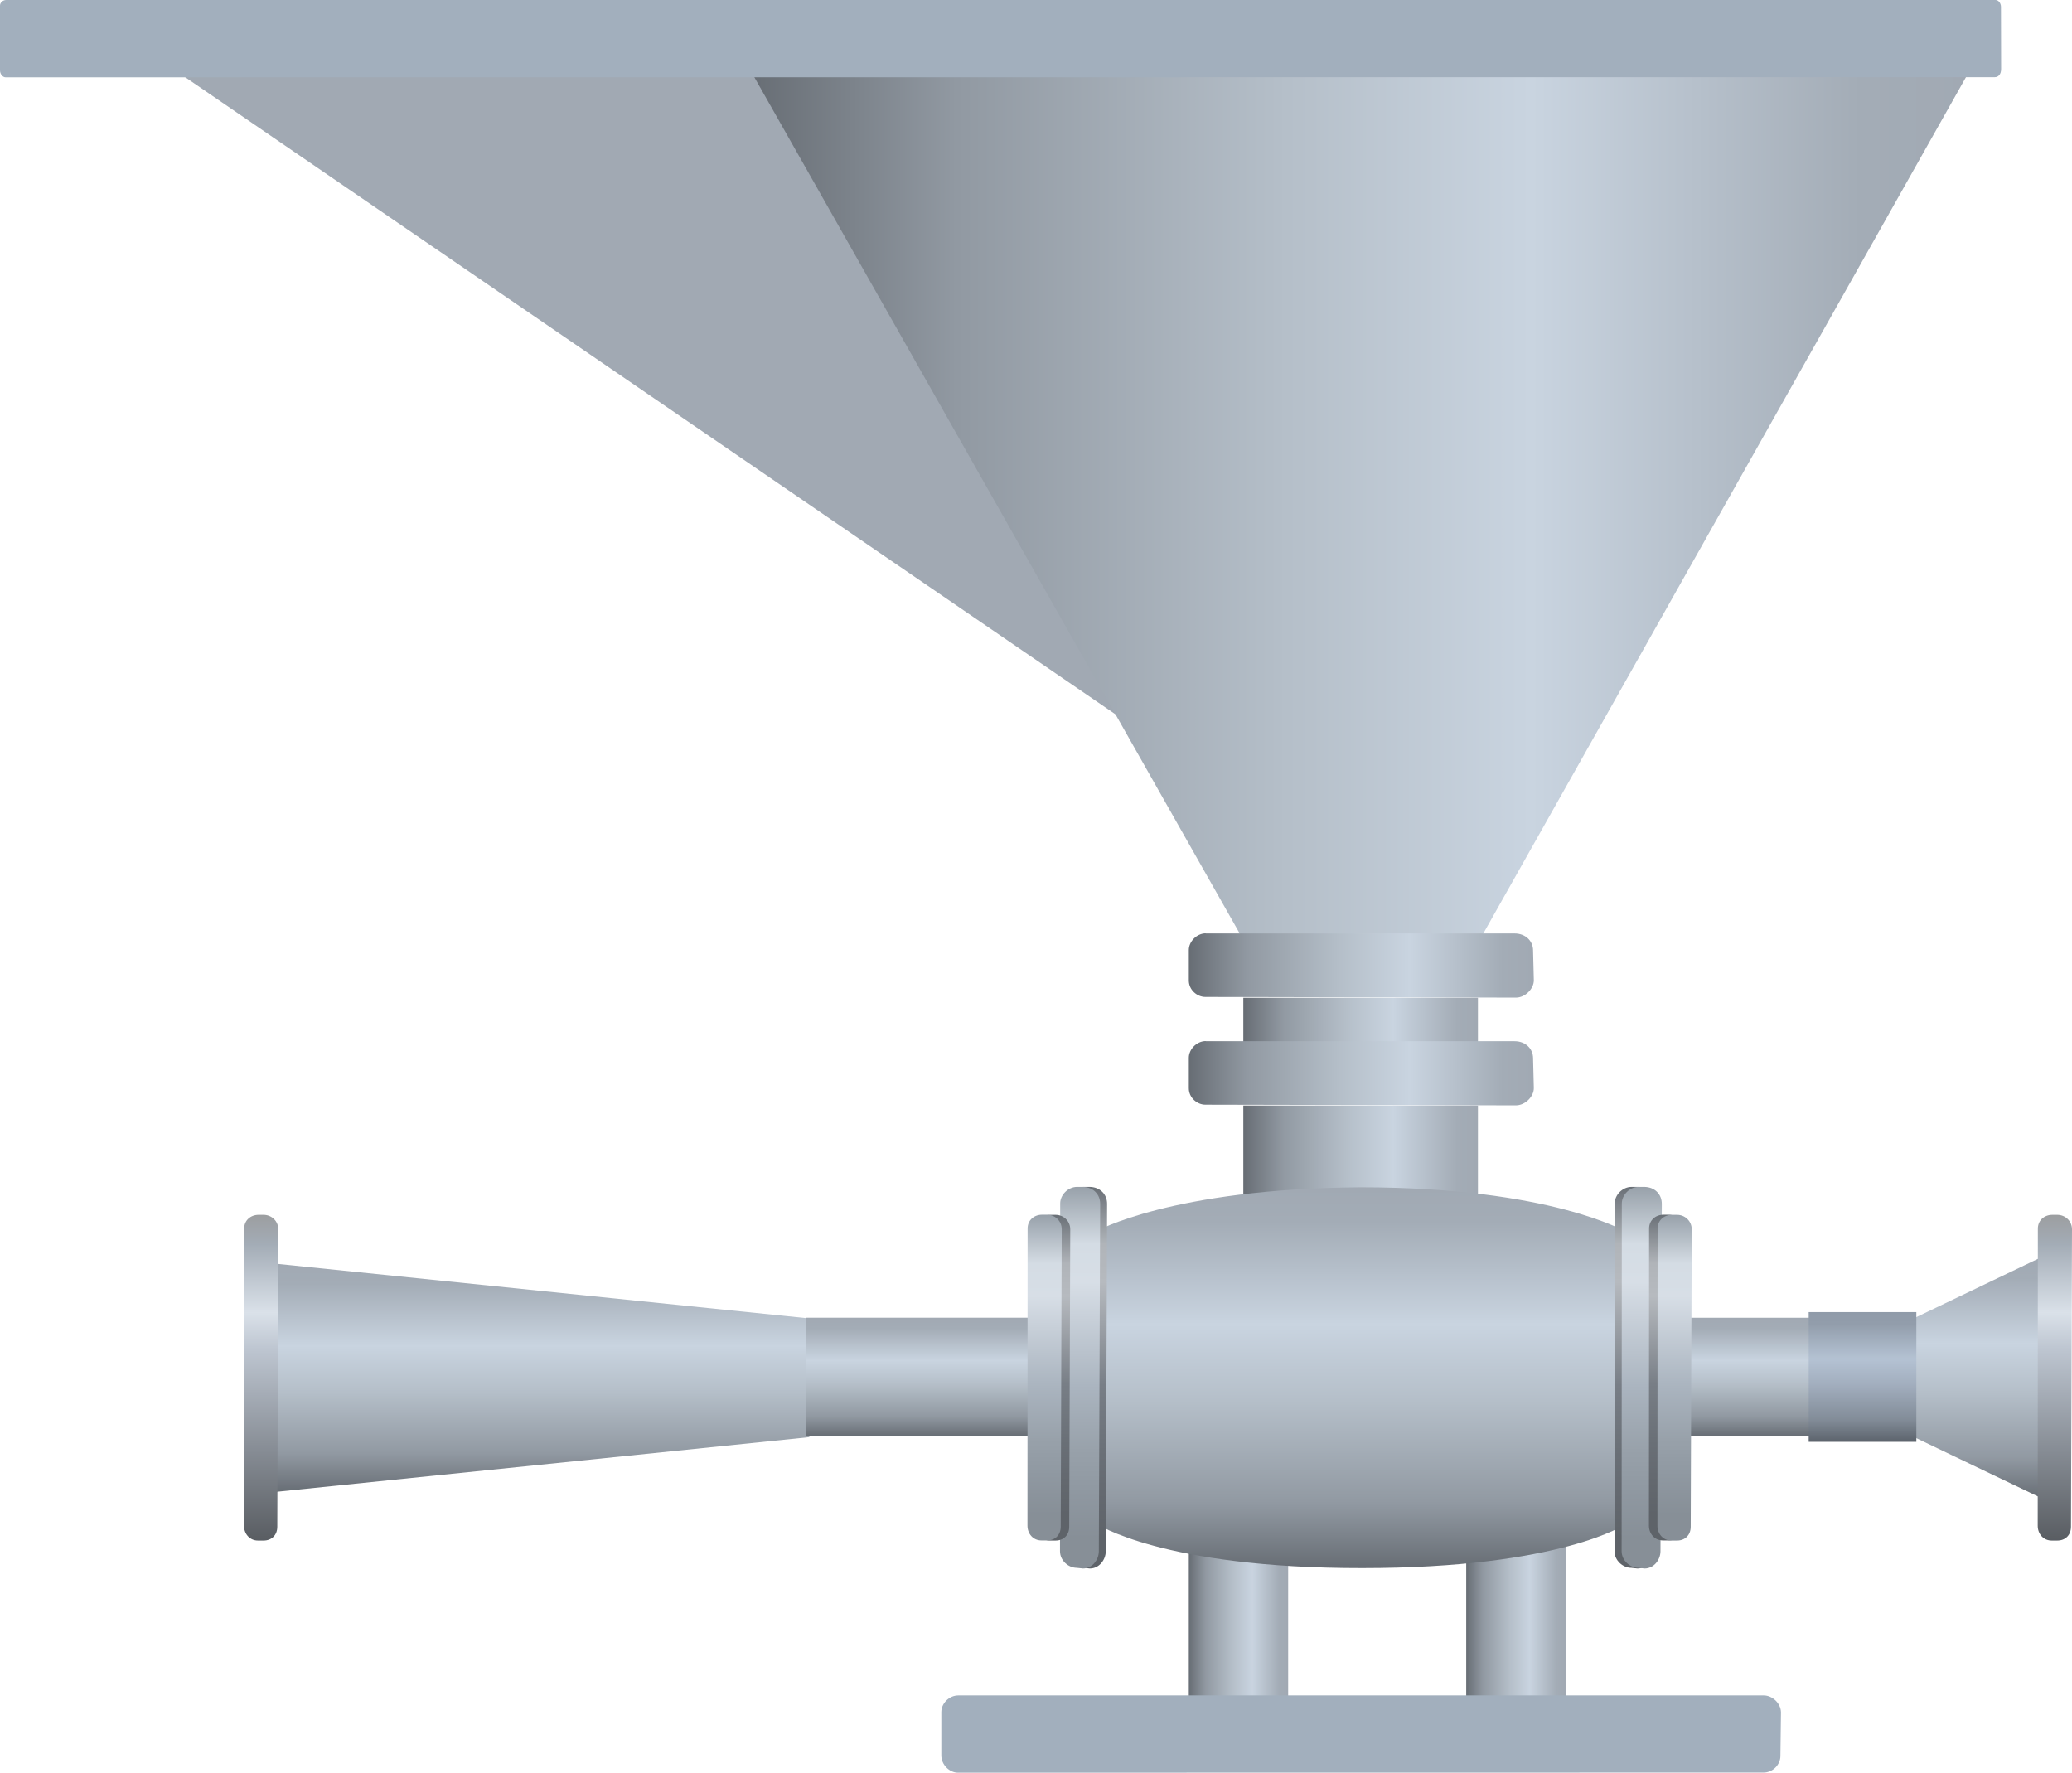 <?xml version="1.0" encoding="utf-8"?>
<!-- Generator: Adobe Illustrator 16.0.0, SVG Export Plug-In . SVG Version: 6.00 Build 0)  -->
<!DOCTYPE svg PUBLIC "-//W3C//DTD SVG 1.1//EN" "http://www.w3.org/Graphics/SVG/1.1/DTD/svg11.dtd">
<svg preserveAspectRatio="none"   version="1.1" id="图层_1" xmlns="http://www.w3.org/2000/svg" xmlns:xlink="http://www.w3.org/1999/xlink" x="0px" y="0px"
	 width="563.007px" height="481.621px" viewBox="1.883 42.625 563.007 481.621"
	 enable-background="new 1.883 42.625 563.007 481.621" xml:space="preserve">
<g id="surface411">
	<path fill="#A1A9B3" d="M47.953,60.684h159l102.75,179.25L47.953,60.684z"/>
	
		<linearGradient id="SVGID_1_" gradientUnits="userSpaceOnUse" x1="238.226" y1="171.803" x2="202.226" y2="171.803" gradientTransform="matrix(0.75 0 0 -0.75 248.619 612.249)">
		<stop  offset="0" style="stop-color:#A1A9B3"/>
		<stop  offset="0.09" style="stop-color:#A3ACB6"/>
		<stop  offset="0.36" style="stop-color:#C9D4E0"/>
		<stop  offset="0.56" style="stop-color:#B5BFC9"/>
		<stop  offset="0.83" style="stop-color:#9199A2"/>
		<stop  offset="1" style="stop-color:#676D74"/>
	</linearGradient>
	<path fill="url(#SVGID_1_)" d="M400.289,461.273h27v44.25h-27V461.273z"/>
	
		<linearGradient id="SVGID_2_" gradientUnits="userSpaceOnUse" x1="238.224" y1="171.803" x2="202.224" y2="171.803" gradientTransform="matrix(0.75 0 0 -0.75 173.238 612.249)">
		<stop  offset="0" style="stop-color:#A1A9B3"/>
		<stop  offset="0.09" style="stop-color:#A3ACB6"/>
		<stop  offset="0.36" style="stop-color:#C9D4E0"/>
		<stop  offset="0.56" style="stop-color:#B5BFC9"/>
		<stop  offset="0.83" style="stop-color:#9199A2"/>
		<stop  offset="1" style="stop-color:#676D74"/>
	</linearGradient>
	<path fill="url(#SVGID_2_)" d="M324.906,461.273h27v44.25h-27V461.273z"/>
	
		<linearGradient id="SVGID_3_" gradientUnits="userSpaceOnUse" x1="645.224" y1="44.305" x2="202.225" y2="44.305" gradientTransform="matrix(0.75 0 0 -0.75 53.666 211.892)">
		<stop  offset="0" style="stop-color:#A1A9B3"/>
		<stop  offset="0.09" style="stop-color:#A3ACB6"/>
		<stop  offset="0.36" style="stop-color:#C9D4E0"/>
		<stop  offset="0.56" style="stop-color:#B5BFC9"/>
		<stop  offset="0.83" style="stop-color:#9199A2"/>
		<stop  offset="1" style="stop-color:#676D74"/>
	</linearGradient>
	<path fill="url(#SVGID_3_)" d="M537.585,60.914h-332.25l133.5,235.5h66L537.585,60.914z"/>
	
		<linearGradient id="SVGID_4_" gradientUnits="userSpaceOnUse" x1="327.223" y1="189.712" x2="202.223" y2="189.712" gradientTransform="matrix(0.75 0 0 -0.75 173.242 447.213)">
		<stop  offset="0" style="stop-color:#A1A9B3"/>
		<stop  offset="0.09" style="stop-color:#A3ACB6"/>
		<stop  offset="0.36" style="stop-color:#C9D4E0"/>
		<stop  offset="0.56" style="stop-color:#B5BFC9"/>
		<stop  offset="0.83" style="stop-color:#9199A2"/>
		<stop  offset="1" style="stop-color:#676D74"/>
	</linearGradient>
	<path fill="url(#SVGID_4_)" d="M329.41,296.234h84c3,0,5.043,2.043,5.043,4.617l0.207,8.133c0,2.25-2.301,4.684-4.883,4.684
		l-84.367-0.184c-2.25,0-4.5-1.902-4.5-4.477v-8.273c0-2.25,2.094-4.543,4.68-4.543L329.41,296.234z"/>
	
		<linearGradient id="SVGID_5_" gradientUnits="userSpaceOnUse" x1="287.224" y1="193.305" x2="202.224" y2="193.305" gradientTransform="matrix(0.75 0 0 -0.75 188.054 464.688)">
		<stop  offset="0" style="stop-color:#A1A9B3"/>
		<stop  offset="0.09" style="stop-color:#A3ACB6"/>
		<stop  offset="0.36" style="stop-color:#C9D4E0"/>
		<stop  offset="0.56" style="stop-color:#B5BFC9"/>
		<stop  offset="0.83" style="stop-color:#9199A2"/>
		<stop  offset="1" style="stop-color:#676D74"/>
	</linearGradient>
	<path fill="url(#SVGID_5_)" d="M339.722,313.71h63.75v12h-63.75V313.71z"/>
	
		<linearGradient id="SVGID_6_" gradientUnits="userSpaceOnUse" x1="327.223" y1="189.712" x2="202.223" y2="189.712" gradientTransform="matrix(0.75 0 0 -0.75 173.242 476.492)">
		<stop  offset="0" style="stop-color:#A1A9B3"/>
		<stop  offset="0.09" style="stop-color:#A3ACB6"/>
		<stop  offset="0.36" style="stop-color:#C9D4E0"/>
		<stop  offset="0.56" style="stop-color:#B5BFC9"/>
		<stop  offset="0.83" style="stop-color:#9199A2"/>
		<stop  offset="1" style="stop-color:#676D74"/>
	</linearGradient>
	<path fill="url(#SVGID_6_)" d="M329.41,325.515h84c3,0,5.043,2.043,5.043,4.617l0.207,8.133c0,2.25-2.301,4.68-4.883,4.68
		l-84.367-0.18c-2.25,0-4.5-1.906-4.5-4.48v-8.27c0-2.25,2.094-4.543,4.68-4.543L329.41,325.515z"/>
	
		<linearGradient id="SVGID_7_" gradientUnits="userSpaceOnUse" x1="287.225" y1="182.807" x2="202.225" y2="182.807" gradientTransform="matrix(0.75 0 0 -0.75 188.053 493.967)">
		<stop  offset="0" style="stop-color:#A1A9B3"/>
		<stop  offset="0.09" style="stop-color:#A3ACB6"/>
		<stop  offset="0.36" style="stop-color:#C9D4E0"/>
		<stop  offset="0.56" style="stop-color:#B5BFC9"/>
		<stop  offset="0.83" style="stop-color:#9199A2"/>
		<stop  offset="1" style="stop-color:#676D74"/>
	</linearGradient>
	<path fill="url(#SVGID_7_)" d="M339.722,342.988h63.75v27.75h-63.75V342.988z"/>
	
		<linearGradient id="SVGID_8_" gradientUnits="userSpaceOnUse" x1="298.298" y1="201.304" x2="298.298" y2="63.355" gradientTransform="matrix(0.75 0 0 -0.75 147.957 516.18)">
		<stop  offset="0" style="stop-color:#A1A9B3"/>
		<stop  offset="0.09" style="stop-color:#A3ACB6"/>
		<stop  offset="0.36" style="stop-color:#C9D4E0"/>
		<stop  offset="0.56" style="stop-color:#B5BFC9"/>
		<stop  offset="0.83" style="stop-color:#9199A2"/>
		<stop  offset="1" style="stop-color:#676D74"/>
	</linearGradient>
	<path fill="url(#SVGID_8_)" d="M299.625,377.203c0,0,20.582-11.691,72.059-12c51.691,0,72.055,12.113,72.055,12.113l-0.113,79.387
		c0,0-17.406,11.961-71.66,11.961c-54.34,0.039-72.34-12.129-72.34-12.129V377.203z"/>
	
		<linearGradient id="SVGID_9_" gradientUnits="userSpaceOnUse" x1="89.305" y1="378.225" x2="1.305" y2="378.225" gradientTransform="matrix(0 -0.75 0.75 0 255.476 450.895)">
		<stop  offset="0" style="stop-color:#A1A9B3"/>
		<stop  offset="0.09" style="stop-color:#A3ACB6"/>
		<stop  offset="0.36" style="stop-color:#C9D4E0"/>
		<stop  offset="0.56" style="stop-color:#B5BFC9"/>
		<stop  offset="0.83" style="stop-color:#9199A2"/>
		<stop  offset="1" style="stop-color:#676D74"/>
	</linearGradient>
	<path fill="url(#SVGID_9_)" d="M557.144,383.917v66l-36-17.25v-31.5L557.144,383.917z"/>
	
		<linearGradient id="SVGID_10_" gradientUnits="userSpaceOnUse" x1="208.381" y1="201.303" x2="208.381" y2="83.303" gradientTransform="matrix(0.75 0 0 -0.75 403.946 523.659)">
		<stop  offset="0" style="stop-color:#9C9EA0"/>
		<stop  offset="0.09" style="stop-color:#A3ACB6"/>
		<stop  offset="0.3" style="stop-color:#DAE1E9"/>
		<stop  offset="0.41" style="stop-color:#BEC6D1"/>
		<stop  offset="0.72" style="stop-color:#878D95"/>
		<stop  offset="1" style="stop-color:#595D62"/>
	</linearGradient>
	<path fill="url(#SVGID_10_)" d="M559.363,372.683h1.5c2.25,0,4.027,1.738,4.027,3.934l-0.277,80.816c0,2.25-1.512,3.75-3.719,3.75
		h-1.531c-2.25,0-3.789-1.82-3.789-4.016l0.039-80.734c0-2.25,1.746-3.75,3.953-3.75H559.363z"/>
	
		<linearGradient id="SVGID_11_" gradientUnits="userSpaceOnUse" x1="44.303" y1="379.225" x2="1.303" y2="379.225" gradientTransform="matrix(0 -0.75 0.75 0 193.253 433.871)">
		<stop  offset="0" style="stop-color:#A1A9B3"/>
		<stop  offset="0.09" style="stop-color:#A3ACB6"/>
		<stop  offset="0.36" style="stop-color:#C9D4E0"/>
		<stop  offset="0.56" style="stop-color:#B5BFC9"/>
		<stop  offset="0.83" style="stop-color:#9199A2"/>
		<stop  offset="1" style="stop-color:#676D74"/>
	</linearGradient>
	<path fill="url(#SVGID_11_)" d="M494.921,432.894h-34.5v-32.25h34.5V432.894z"/>
	
		<linearGradient id="SVGID_12_" gradientUnits="userSpaceOnUse" x1="48.303" y1="382.724" x2="1.303" y2="382.724" gradientTransform="matrix(0 -0.75 0.75 0 220.926 435.335)">
		<stop  offset="0" style="stop-color:#909BA9"/>
		<stop  offset="0.09" style="stop-color:#929DAB"/>
		<stop  offset="0.36" style="stop-color:#B4C2D3"/>
		<stop  offset="0.56" style="stop-color:#A2AEBE"/>
		<stop  offset="0.83" style="stop-color:#828C98"/>
		<stop  offset="1" style="stop-color:#5C636C"/>
	</linearGradient>
	<path fill="url(#SVGID_12_)" d="M522.593,434.359h-29.25v-35.25h29.25V434.359z"/>
	
		<linearGradient id="SVGID_13_" gradientUnits="userSpaceOnUse" x1="84.305" y1="268.2" x2="1.305" y2="268.2" gradientTransform="matrix(0 -0.75 -0.75 0 349.822 449.06)">
		<stop  offset="0" style="stop-color:#A1A9B3"/>
		<stop  offset="0.09" style="stop-color:#A3ACB6"/>
		<stop  offset="0.36" style="stop-color:#C9D4E0"/>
		<stop  offset="0.56" style="stop-color:#B5BFC9"/>
		<stop  offset="0.83" style="stop-color:#9199A2"/>
		<stop  offset="1" style="stop-color:#676D74"/>
	</linearGradient>
	<path fill="url(#SVGID_13_)" d="M75.547,385.832v62.25l146.25-15v-32.25L75.547,385.832z"/>
	
		<linearGradient id="SVGID_14_" gradientUnits="userSpaceOnUse" x1="44.305" y1="359.727" x2="1.305" y2="359.727" gradientTransform="matrix(0 -0.75 0.75 0 -17.085 433.861)">
		<stop  offset="0" style="stop-color:#A1A9B3"/>
		<stop  offset="0.09" style="stop-color:#A3ACB6"/>
		<stop  offset="0.36" style="stop-color:#C9D4E0"/>
		<stop  offset="0.56" style="stop-color:#B5BFC9"/>
		<stop  offset="0.83" style="stop-color:#9199A2"/>
		<stop  offset="1" style="stop-color:#676D74"/>
	</linearGradient>
	<path fill="url(#SVGID_14_)" d="M284.585,432.882h-63.75v-32.25h63.75V432.882z"/>
	
		<linearGradient id="SVGID_15_" gradientUnits="userSpaceOnUse" x1="208.38" y1="201.302" x2="208.38" y2="83.302" gradientTransform="matrix(0.75 0 0 -0.75 -83.444 523.659)">
		<stop  offset="0" style="stop-color:#9C9EA0"/>
		<stop  offset="0.09" style="stop-color:#A3ACB6"/>
		<stop  offset="0.3" style="stop-color:#DAE1E9"/>
		<stop  offset="0.41" style="stop-color:#BEC6D1"/>
		<stop  offset="0.72" style="stop-color:#878D95"/>
		<stop  offset="1" style="stop-color:#595D62"/>
	</linearGradient>
	<path fill="url(#SVGID_15_)" d="M71.977,372.683h1.5c2.25,0,4.023,1.738,4.023,3.934l-0.273,80.816c0,2.25-1.516,3.75-3.719,3.75
		h-1.531c-2.25,0-3.793-1.82-3.793-4.016l0.043-80.734c0-2.25,1.746-3.75,3.949-3.75H71.977z"/>
	
		<linearGradient id="SVGID_16_" gradientUnits="userSpaceOnUse" x1="209.435" y1="201.303" x2="209.435" y2="63.063" gradientTransform="matrix(0.75 0 0 -0.75 140.175 516.07)">
		<stop  offset="0" style="stop-color:#6A7077"/>
		<stop  offset="0.15" style="stop-color:#B0B4B9"/>
		<stop  offset="0.25" style="stop-color:#B6BABF"/>
		<stop  offset="0.52" style="stop-color:#787E86"/>
		<stop  offset="0.69" style="stop-color:#6A7077"/>
		<stop  offset="0.8" style="stop-color:#646970"/>
		<stop  offset="0.92" style="stop-color:#5E6369"/>
	</linearGradient>
	<path fill="url(#SVGID_16_)" d="M296.343,365.093h1.5c3,0,4.863,2.035,4.863,4.609l-0.363,94.391c0,2.25-1.73,4.68-4.313,4.68
		l-1.688-0.18c-2.25,0-4.547-1.953-4.547-4.527l0.047-94.473c0-2.25,2.047-4.5,4.629-4.5H296.343z"/>
	
		<linearGradient id="SVGID_17_" gradientUnits="userSpaceOnUse" x1="209.434" y1="201.303" x2="209.434" y2="63.063" gradientTransform="matrix(0.75 0 0 -0.75 138.291 516.07)">
		<stop  offset="0" style="stop-color:#98A1AA"/>
		<stop  offset="0.15" style="stop-color:#D4DCE4"/>
		<stop  offset="0.25" style="stop-color:#D7DEE6"/>
		<stop  offset="0.52" style="stop-color:#ABB5C0"/>
		<stop  offset="0.69" style="stop-color:#98A1AA"/>
		<stop  offset="0.8" style="stop-color:#8F98A1"/>
		<stop  offset="0.92" style="stop-color:#878F97"/>
	</linearGradient>
	<path fill="url(#SVGID_17_)" d="M294.46,365.093h1.5c3,0,4.863,2.035,4.863,4.609l-0.363,94.391c0,2.25-1.73,4.68-4.313,4.68
		l-1.688-0.18c-2.25,0-4.551-1.953-4.551-4.527l0.051-94.473c0-2.25,2.047-4.5,4.629-4.5H294.46z"/>
	
		<linearGradient id="SVGID_18_" gradientUnits="userSpaceOnUse" x1="208.382" y1="201.302" x2="208.382" y2="83.302" gradientTransform="matrix(0.75 0 0 -0.75 131.75 523.659)">
		<stop  offset="0" style="stop-color:#6A7077"/>
		<stop  offset="0.15" style="stop-color:#B0B4B9"/>
		<stop  offset="0.25" style="stop-color:#B6BABF"/>
		<stop  offset="0.52" style="stop-color:#787E86"/>
		<stop  offset="0.69" style="stop-color:#6A7077"/>
		<stop  offset="0.8" style="stop-color:#646970"/>
		<stop  offset="0.92" style="stop-color:#5E6369"/>
	</linearGradient>
	<path fill="url(#SVGID_18_)" d="M287.167,372.683h1.5c2.25,0,4.027,1.738,4.027,3.934l-0.277,80.816c0,2.25-1.512,3.75-3.719,3.75
		h-1.531c-2.25,0-3.789-1.82-3.789-4.016l0.039-80.734c0-2.25,1.746-3.75,3.953-3.75H287.167z"/>
	
		<linearGradient id="SVGID_19_" gradientUnits="userSpaceOnUse" x1="208.38" y1="201.305" x2="208.38" y2="83.3" gradientTransform="matrix(0.75 0 0 -0.75 129.437 523.631)">
		<stop  offset="0" style="stop-color:#98A1AA"/>
		<stop  offset="0.15" style="stop-color:#D4DCE4"/>
		<stop  offset="0.25" style="stop-color:#D7DEE6"/>
		<stop  offset="0.52" style="stop-color:#ABB5C0"/>
		<stop  offset="0.69" style="stop-color:#98A1AA"/>
		<stop  offset="0.8" style="stop-color:#8F98A1"/>
		<stop  offset="0.92" style="stop-color:#878F97"/>
	</linearGradient>
	<path fill="url(#SVGID_19_)" d="M284.855,372.652h1.5c2.25,0,4.023,1.738,4.023,3.938l-0.273,80.813
		c0,2.25-1.512,3.754-3.719,3.754l-1.531-0.004c-2.25,0-3.789-1.816-3.789-4.016l0.039-80.734c0-2.25,1.746-3.75,3.953-3.75H284.855
		z"/>
	
		<linearGradient id="SVGID_20_" gradientUnits="userSpaceOnUse" x1="209.435" y1="201.303" x2="209.435" y2="63.063" gradientTransform="matrix(0.75 0 0 -0.75 288.963 516.07)">
		<stop  offset="0" style="stop-color:#6A7077"/>
		<stop  offset="0.15" style="stop-color:#B0B4B9"/>
		<stop  offset="0.25" style="stop-color:#B6BABF"/>
		<stop  offset="0.52" style="stop-color:#787E86"/>
		<stop  offset="0.69" style="stop-color:#6A7077"/>
		<stop  offset="0.8" style="stop-color:#646970"/>
		<stop  offset="0.92" style="stop-color:#5E6369"/>
	</linearGradient>
	<path fill="url(#SVGID_20_)" d="M445.132,365.093h1.5c3,0,4.863,2.035,4.863,4.609l-0.363,94.391c0,2.25-1.73,4.68-4.313,4.68
		l-1.688-0.18c-2.25,0-4.551-1.953-4.551-4.527l0.051-94.473c0-2.25,2.043-4.5,4.629-4.5H445.132z"/>
	
		<linearGradient id="SVGID_21_" gradientUnits="userSpaceOnUse" x1="209.435" y1="201.303" x2="209.435" y2="63.063" gradientTransform="matrix(0.75 0 0 -0.75 290.899 516.07)">
		<stop  offset="0" style="stop-color:#98A1AA"/>
		<stop  offset="0.15" style="stop-color:#D4DCE4"/>
		<stop  offset="0.25" style="stop-color:#D7DEE6"/>
		<stop  offset="0.52" style="stop-color:#ABB5C0"/>
		<stop  offset="0.69" style="stop-color:#98A1AA"/>
		<stop  offset="0.8" style="stop-color:#8F98A1"/>
		<stop  offset="0.92" style="stop-color:#878F97"/>
	</linearGradient>
	<path fill="url(#SVGID_21_)" d="M447.07,365.093h1.5c3,0,4.863,2.035,4.863,4.609l-0.363,94.391c0,2.25-1.73,4.68-4.313,4.68
		l-1.688-0.18c-2.25,0-4.551-1.953-4.551-4.527l0.051-94.473c0-2.25,2.043-4.5,4.625-4.5H447.07z"/>
	
		<linearGradient id="SVGID_22_" gradientUnits="userSpaceOnUse" x1="208.38" y1="201.305" x2="208.38" y2="83.3" gradientTransform="matrix(0.75 0 0 -0.75 298.31 523.631)">
		<stop  offset="0" style="stop-color:#6A7077"/>
		<stop  offset="0.15" style="stop-color:#B0B4B9"/>
		<stop  offset="0.25" style="stop-color:#B6BABF"/>
		<stop  offset="0.52" style="stop-color:#787E86"/>
		<stop  offset="0.69" style="stop-color:#6A7077"/>
		<stop  offset="0.8" style="stop-color:#646970"/>
		<stop  offset="0.92" style="stop-color:#5E6369"/>
	</linearGradient>
	<path fill="url(#SVGID_22_)" d="M453.73,372.652h1.5c2.25,0,4.023,1.738,4.023,3.938l-0.273,80.813c0,2.25-1.516,3.754-3.719,3.754
		l-1.531-0.004c-2.25,0-3.793-1.816-3.793-4.016l0.043-80.734c0-2.25,1.746-3.75,3.949-3.75H453.73z"/>
	
		<linearGradient id="SVGID_23_" gradientUnits="userSpaceOnUse" x1="208.38" y1="201.302" x2="208.38" y2="83.302" gradientTransform="matrix(0.75 0 0 -0.75 300.619 523.659)">
		<stop  offset="0" style="stop-color:#98A1AA"/>
		<stop  offset="0.15" style="stop-color:#D4DCE4"/>
		<stop  offset="0.25" style="stop-color:#D7DEE6"/>
		<stop  offset="0.52" style="stop-color:#ABB5C0"/>
		<stop  offset="0.69" style="stop-color:#98A1AA"/>
		<stop  offset="0.8" style="stop-color:#8F98A1"/>
		<stop  offset="0.92" style="stop-color:#878F97"/>
	</linearGradient>
	<path fill="url(#SVGID_23_)" d="M456.039,372.683h1.5c2.25,0,4.023,1.738,4.023,3.934l-0.273,80.816c0,2.25-1.516,3.75-3.719,3.75
		h-1.531c-2.25,0-3.793-1.82-3.793-4.016l0.043-80.734c0-2.25,1.746-3.75,3.949-3.75H456.039z"/>
	<path fill="#A2AFBD" d="M262.16,503.246h219c2.25,0,4.652,2.086,4.652,4.66l-0.152,11.84c0,2.25-2.004,4.469-4.586,4.469
		l-218.914,0.031c-2.25,0-4.5-2.117-4.5-4.691v-11.809c0-2.25,2.047-4.5,4.629-4.5H262.16z"/>
	<path fill="#A2AFBD" d="M3.383,42.625h540.75c0.75,0,1.457,0.836,1.457,1.863l0.043,16.887c0,1.5-0.793,2.219-1.723,2.219
		L3.383,63.625c-0.75,0-1.5-0.863-1.5-1.895V44.125c0-0.75,0.754-1.5,1.68-1.5H3.383z"/>
</g>
</svg>
